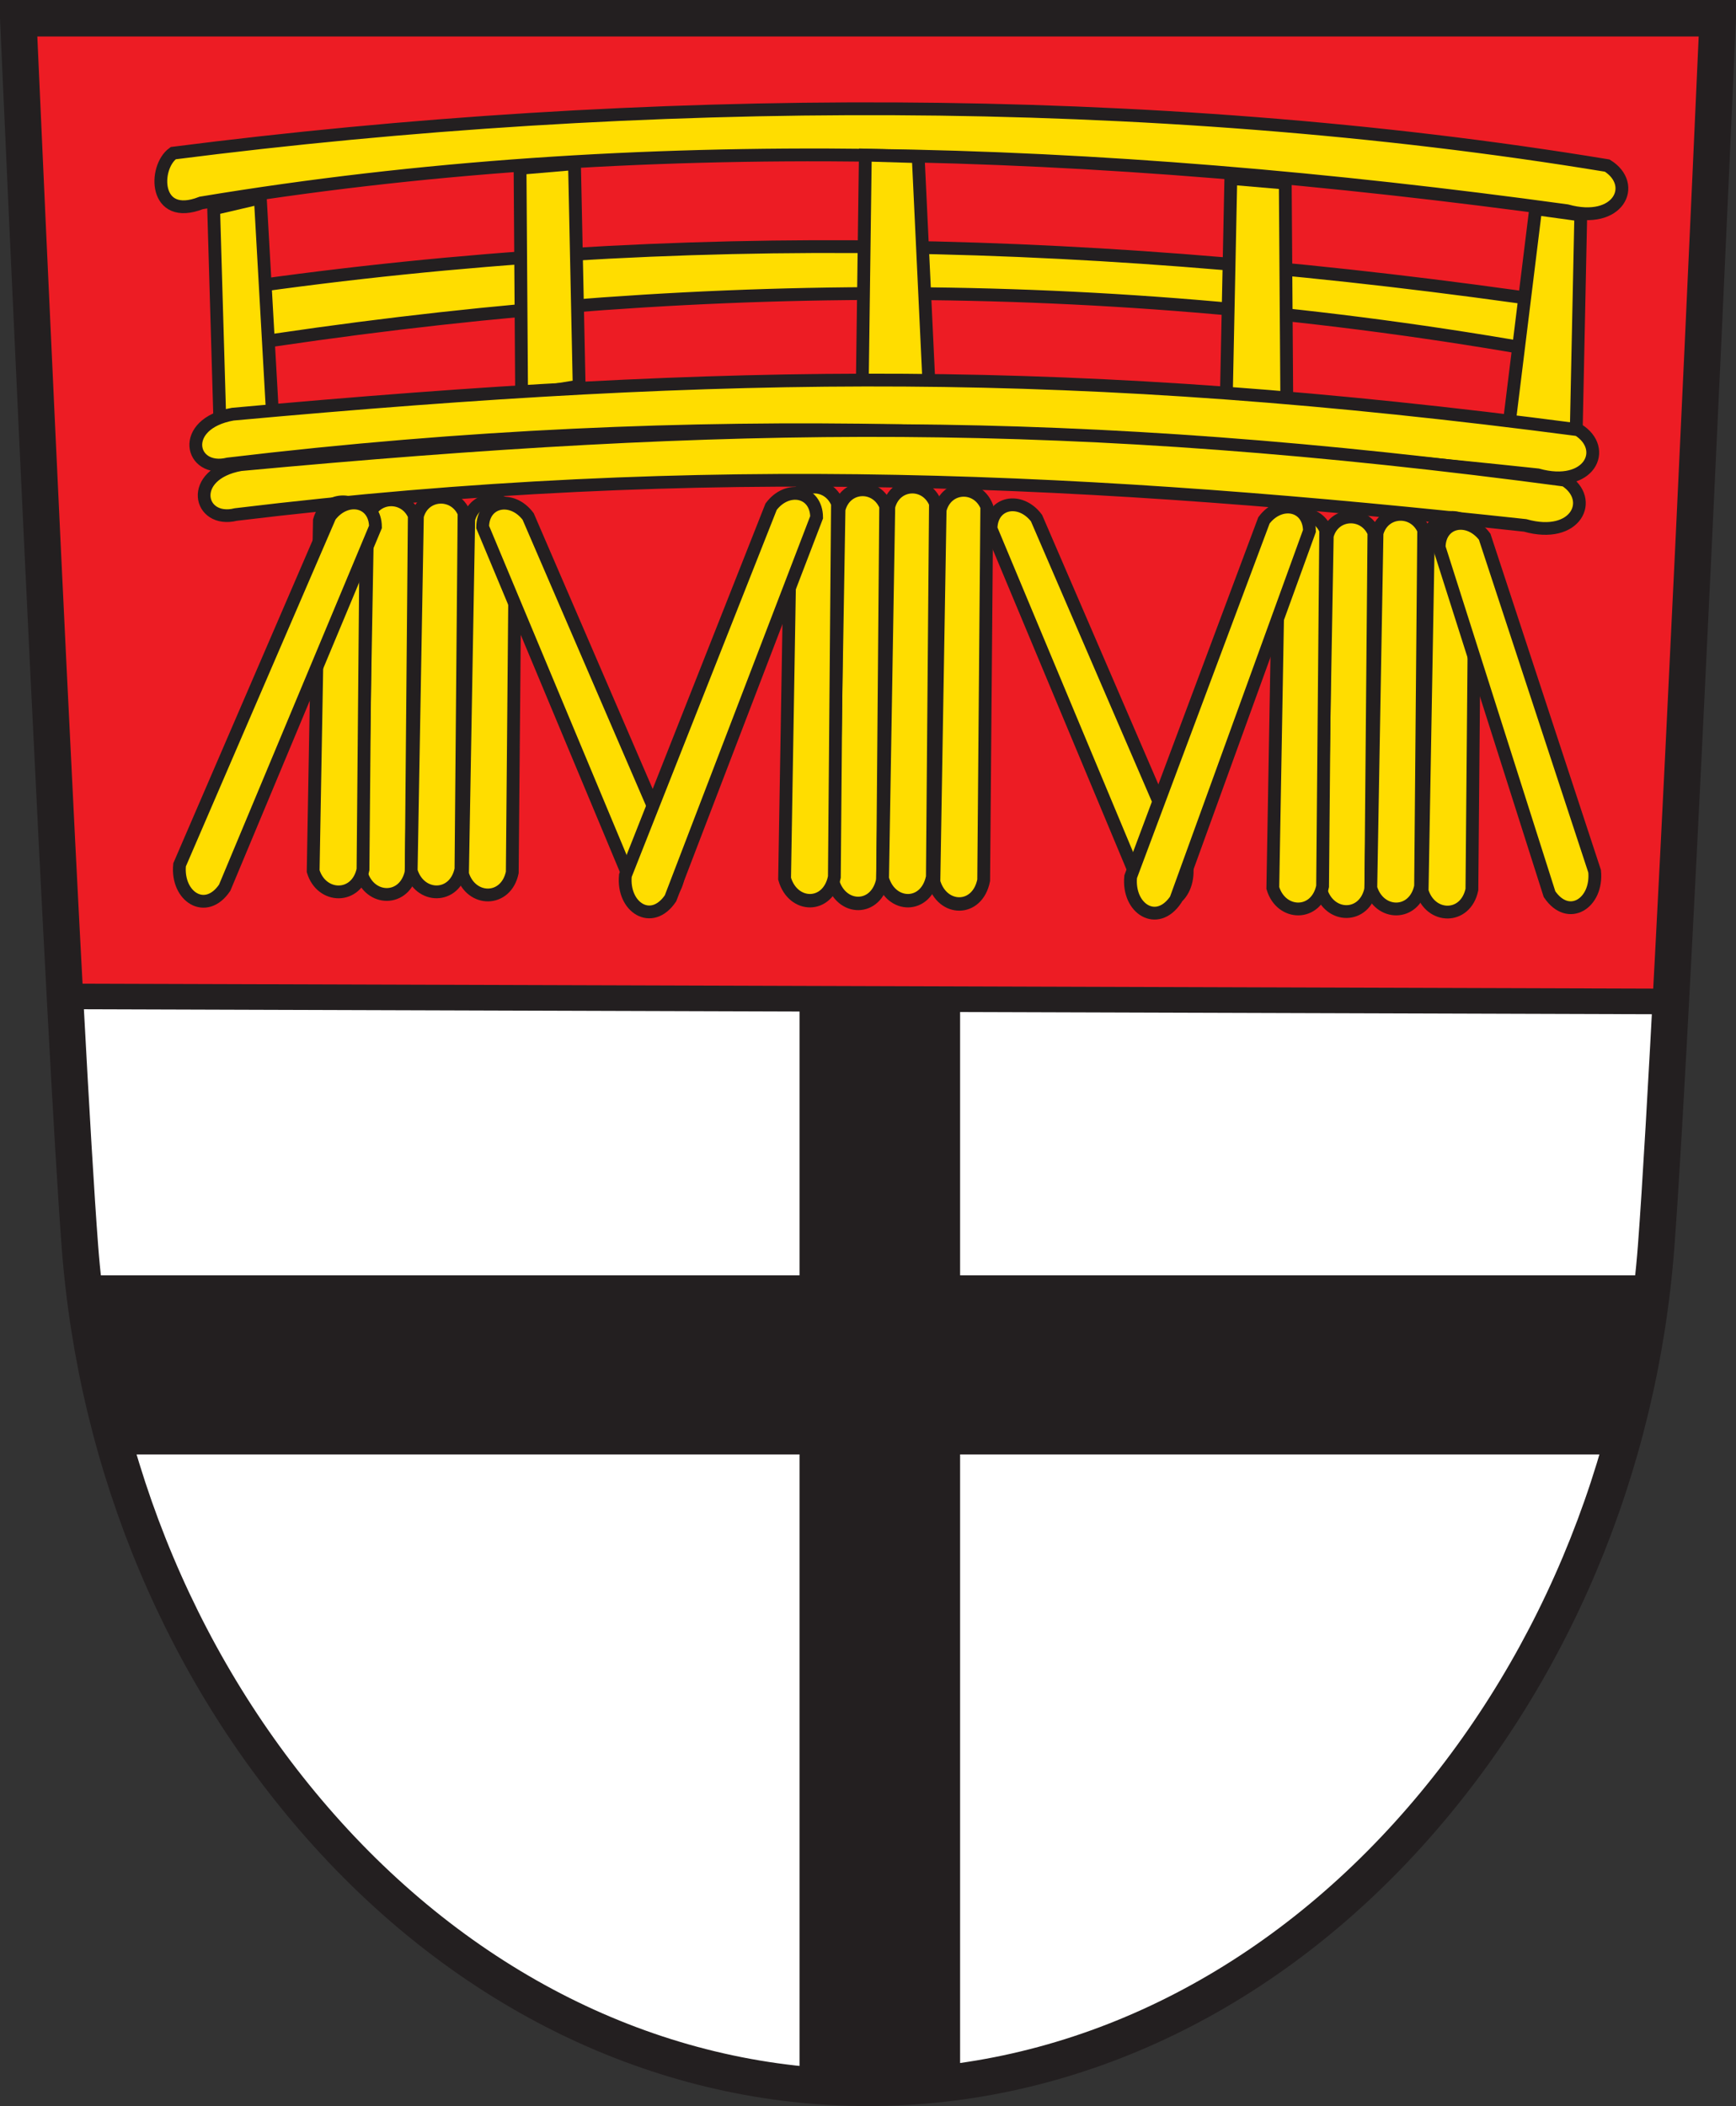 <?xml version="1.0" encoding="UTF-8" standalone="no"?>
<!-- Created with Inkscape (http://www.inkscape.org/) -->
<svg
   xmlns:svg="http://www.w3.org/2000/svg"
   xmlns="http://www.w3.org/2000/svg"
   version="1.0"
   width="271.238"
   height="328.968"
   id="svg4047">
  <rect width="100%" height="100%" fill="#333333" stroke="none"/>
  <defs
     id="defs4049">
    <clipPath
       id="clipPath23">
      <path
         d="M 0.03,841.95 L 595.29,841.95 L 595.29,0.03 L 0.03,0.03 L 0.03,841.95 z"
         id="path25" />
    </clipPath>
    <clipPath
       id="clipPath17">
      <path
         d="M 0,841.89 L 595.276,841.89 L 595.276,0 L 0,0 L 0,841.89 z"
         id="path19" />
    </clipPath>
  </defs>
  <g
     transform="translate(-214.381,-367.878)"
     id="layer1">
    <path
       d="M 483.577,370.058 C 483.577,370.058 476.706,525.545 473.95,561.895 C 471.332,596.427 457.589,629.039 435.251,653.721 C 412.139,679.262 382.152,693.325 350.81,693.325 C 319.47,693.325 289.478,679.262 266.369,653.721 C 244.032,629.039 230.29,596.427 227.674,561.895 C 226.487,546.243 224.535,508.502 222.698,470.596 C 220.269,420.471 218.04,370.058 218.04,370.058 L 483.577,370.058 z"
       id="path3242"
       style="fill:#ffffff;fill-opacity:1;stroke:none;stroke-width:4.561;stroke-linecap:butt;stroke-linejoin:miter;stroke-miterlimit:4;stroke-dasharray:none;stroke-opacity:1" />
    <path
       d="M 472.617,567.585 L 468.711,594.557 L 363.891,594.557 L 363.891,693.145 L 339.802,693.145 L 339.802,594.557 L 232.703,594.557 L 227.495,567.585 L 339.802,567.585 L 339.802,525.824 L 363.891,525.824 L 363.891,567.585 L 472.617,567.585 z"
       id="path3124"
       style="fill:#231f20;fill-opacity:1;fill-rule:evenodd;stroke:#231f20;stroke-width:1px;stroke-linecap:butt;stroke-linejoin:miter;stroke-opacity:1" />
    <path
       d="M 225.16,524.86 L 478.017,524.86 L 484.618,371.086 L 219.067,370.578 L 225.16,524.86 z"
       id="path3981"
       style="fill:#ed1c24;fill-opacity:1;fill-rule:evenodd;stroke:none;stroke-width:1px;stroke-linecap:butt;stroke-linejoin:miter;stroke-opacity:1" />
    <g
       transform="matrix(1.25,0,0,-1.25,-246.512,1419.231)"
       id="g3983"
       style="fill:#ffdd00;fill-opacity:1">
      <path
         d="M 487.957,25.068 C 484.858,27.302 484.92,35.748 492.331,32.845 C 560.535,21.505 631.898,23.928 705.691,34.06 C 713.794,36.308 716.803,29.993 712.009,27.012 C 640.866,15.269 560.722,15.758 487.957,25.068 z"
         transform="matrix(0.8,0,0,-0.8,0,842)"
         id="path3896"
         style="fill:#ffdd00;fill-opacity:1;fill-rule:evenodd;stroke:#231f20;stroke-width:2;stroke-linecap:butt;stroke-linejoin:miter;stroke-miterlimit:4;stroke-dasharray:none;stroke-opacity:1" />
      <path
         d="M 498.163,46.21 C 567.123,36.283 634.14,38.156 704.233,48.397 L 702.775,56.173 C 633.194,43.695 566.043,44.497 497.677,55.201 L 498.163,46.21 z"
         transform="matrix(0.8,0,0,-0.8,0,842)"
         id="path3915"
         style="fill:#ffdd00;fill-opacity:1;fill-rule:evenodd;stroke:#231f20;stroke-width:2;stroke-linecap:butt;stroke-linejoin:miter;stroke-miterlimit:4;stroke-dasharray:none;stroke-opacity:1" />
      <g
         transform="translate(0.194,0.243)"
         id="g3908"
         style="fill:#ffdd00;fill-opacity:1">
        <path
           d="M 494.032,34.06 L 495.004,67.352 L 503.267,66.866 L 501.322,32.359 L 494.032,34.06 z"
           transform="matrix(0.8,0,0,-0.8,0,842)"
           id="path3898"
           style="fill:#ffdd00;fill-opacity:1;fill-rule:evenodd;stroke:#231f20;stroke-width:2;stroke-linecap:butt;stroke-linejoin:miter;stroke-miterlimit:4;stroke-dasharray:none;stroke-opacity:1" />
        <path
           d="M 433.524,819.807 L 433.718,791.424 L 440.911,792.59 L 440.328,820.39 L 433.524,819.807 z"
           id="path3900"
           style="fill:#ffdd00;fill-opacity:1;fill-rule:evenodd;stroke:#231f20;stroke-width:1.6;stroke-linecap:butt;stroke-linejoin:miter;stroke-miterlimit:4;stroke-dasharray:none;stroke-opacity:1" />
        <path
           d="M 483.291,821.265 L 484.652,792.493 L 476.293,792.104 L 476.682,821.459 L 483.291,821.265 z"
           id="path3902"
           style="fill:#ffdd00;fill-opacity:1;fill-rule:evenodd;stroke:#231f20;stroke-width:1.6;stroke-linecap:butt;stroke-linejoin:miter;stroke-miterlimit:4;stroke-dasharray:none;stroke-opacity:1" />
        <path
           d="M 560.47,814.752 L 556.971,786.369 L 565.525,786.175 L 566.108,813.975 L 560.47,814.752 z"
           id="path3904"
           style="fill:#ffdd00;fill-opacity:1;fill-rule:evenodd;stroke:#231f20;stroke-width:1.6;stroke-linecap:butt;stroke-linejoin:miter;stroke-miterlimit:4;stroke-dasharray:none;stroke-opacity:1" />
        <path
           d="M 522.367,818.543 L 521.784,790.16 L 529.365,790.354 L 529.171,817.96 L 522.367,818.543 z"
           id="path3906"
           style="fill:#ffdd00;fill-opacity:1;fill-rule:evenodd;stroke:#231f20;stroke-width:1.6;stroke-linecap:butt;stroke-linejoin:miter;stroke-miterlimit:4;stroke-dasharray:none;stroke-opacity:1" />
      </g>
      <path
         d="M 397.804,789.326 C 391.048,788.123 392.458,781.949 397.221,783.105 C 457.033,790.233 506.735,787.517 560.91,781.745 C 567.392,779.946 569.799,784.998 565.964,787.382 C 503.218,795.61 460.292,795.025 397.804,789.326 z"
         id="path3923"
         style="fill:#ffdd00;fill-opacity:1;fill-rule:evenodd;stroke:#231f20;stroke-width:1.6;stroke-linecap:butt;stroke-linejoin:miter;stroke-miterlimit:4;stroke-dasharray:none;stroke-opacity:1" />
      <path
         d="M 398.775,783.016 C 392.123,781.811 393.512,775.632 398.2,776.789 C 457.084,783.923 506.016,781.205 559.349,775.427 C 565.731,773.626 568.101,778.683 564.325,781.07 C 502.553,789.306 460.293,788.72 398.775,783.016 z"
         id="path3925"
         style="fill:#ffdd00;fill-opacity:1;fill-rule:evenodd;stroke:#231f20;stroke-width:1.588;stroke-linecap:butt;stroke-linejoin:miter;stroke-miterlimit:4;stroke-dasharray:none;stroke-opacity:1" />
      <path
         d="M 413.889,731.936 C 414.93,728.433 419.328,728.375 420.11,732.13 L 420.498,776.649 C 419.332,779.427 415.444,779.254 414.666,776.26 L 413.889,731.936 z"
         id="path3927"
         style="fill:#ffdd00;fill-opacity:1;fill-rule:evenodd;stroke:#231f20;stroke-width:1.6;stroke-linecap:butt;stroke-linejoin:miter;stroke-miterlimit:4;stroke-dasharray:none;stroke-opacity:1" />
      <path
         d="M 420.11,732.26 C 421.151,728.758 425.549,728.7 426.331,732.455 L 426.719,776.973 C 425.553,779.752 421.665,779.579 420.887,776.585 L 420.11,732.26 z"
         id="path3929"
         style="fill:#ffdd00;fill-opacity:1;fill-rule:evenodd;stroke:#231f20;stroke-width:1.6;stroke-linecap:butt;stroke-linejoin:miter;stroke-miterlimit:4;stroke-dasharray:none;stroke-opacity:1" />
      <path
         d="M 407.858,732.225 C 408.901,728.764 413.304,728.706 414.087,732.418 L 414.476,776.417 C 413.308,779.163 409.415,778.992 408.637,776.033 L 407.858,732.225 z"
         id="path3931"
         style="fill:#ffdd00;fill-opacity:1;fill-rule:evenodd;stroke:#231f20;stroke-width:1.6;stroke-linecap:butt;stroke-linejoin:miter;stroke-miterlimit:4;stroke-dasharray:none;stroke-opacity:1" />
      <path
         d="M 426.525,731.871 C 427.566,728.369 431.964,728.311 432.746,732.066 L 433.135,776.585 C 431.968,779.363 428.08,779.19 427.303,776.196 L 426.525,731.871 z"
         id="path3933"
         style="fill:#ffdd00;fill-opacity:1;fill-rule:evenodd;stroke:#231f20;stroke-width:1.6;stroke-linecap:butt;stroke-linejoin:miter;stroke-miterlimit:4;stroke-dasharray:none;stroke-opacity:1" />
      <g
         transform="matrix(1,0,0,1.049,58.922,-36.857)"
         id="g3941"
         style="fill:#ffdd00;fill-opacity:1">
        <path
           d="M 413.889,731.936 C 414.93,728.433 419.328,728.375 420.11,732.13 L 420.498,776.649 C 419.332,779.427 415.444,779.254 414.666,776.26 L 413.889,731.936 z"
           id="path3943"
           style="fill:#ffdd00;fill-opacity:1;fill-rule:evenodd;stroke:#231f20;stroke-width:1.6;stroke-linecap:butt;stroke-linejoin:miter;stroke-miterlimit:4;stroke-dasharray:none;stroke-opacity:1" />
        <path
           d="M 420.11,732.26 C 421.151,728.758 425.549,728.7 426.331,732.455 L 426.719,776.973 C 425.553,779.752 421.665,779.579 420.887,776.585 L 420.11,732.26 z"
           id="path3945"
           style="fill:#ffdd00;fill-opacity:1;fill-rule:evenodd;stroke:#231f20;stroke-width:1.6;stroke-linecap:butt;stroke-linejoin:miter;stroke-miterlimit:4;stroke-dasharray:none;stroke-opacity:1" />
        <path
           d="M 407.862,732.26 C 408.903,728.758 413.301,728.7 414.083,732.455 L 414.472,776.973 C 413.305,779.752 409.417,779.579 408.64,776.585 L 407.862,732.26 z"
           id="path3947"
           style="fill:#ffdd00;fill-opacity:1;fill-rule:evenodd;stroke:#231f20;stroke-width:1.6;stroke-linecap:butt;stroke-linejoin:miter;stroke-miterlimit:4;stroke-dasharray:none;stroke-opacity:1" />
        <path
           d="M 426.525,731.871 C 427.566,728.369 431.964,728.311 432.746,732.066 L 433.135,776.585 C 431.968,779.363 428.08,779.19 427.303,776.196 L 426.525,731.871 z"
           id="path3949"
           style="fill:#ffdd00;fill-opacity:1;fill-rule:evenodd;stroke:#231f20;stroke-width:1.6;stroke-linecap:butt;stroke-linejoin:miter;stroke-miterlimit:4;stroke-dasharray:none;stroke-opacity:1" />
      </g>
      <g
         transform="translate(119.948,-2.138)"
         id="g3951"
         style="fill:#ffdd00;fill-opacity:1">
        <path
           d="M 413.889,731.936 C 414.93,728.433 419.328,728.375 420.11,732.13 L 420.498,776.649 C 419.332,779.427 415.444,779.254 414.666,776.26 L 413.889,731.936 z"
           id="path3953"
           style="fill:#ffdd00;fill-opacity:1;fill-rule:evenodd;stroke:#231f20;stroke-width:1.6;stroke-linecap:butt;stroke-linejoin:miter;stroke-miterlimit:4;stroke-dasharray:none;stroke-opacity:1" />
        <path
           d="M 420.11,732.26 C 421.151,728.758 425.549,728.7 426.331,732.455 L 426.719,776.973 C 425.553,779.752 421.665,779.579 420.887,776.585 L 420.11,732.26 z"
           id="path3955"
           style="fill:#ffdd00;fill-opacity:1;fill-rule:evenodd;stroke:#231f20;stroke-width:1.6;stroke-linecap:butt;stroke-linejoin:miter;stroke-miterlimit:4;stroke-dasharray:none;stroke-opacity:1" />
        <path
           d="M 407.862,732.26 C 408.903,728.758 413.301,728.7 414.083,732.455 L 414.472,776.973 C 413.305,779.752 409.417,779.579 408.64,776.585 L 407.862,732.26 z"
           id="path3957"
           style="fill:#ffdd00;fill-opacity:1;fill-rule:evenodd;stroke:#231f20;stroke-width:1.6;stroke-linecap:butt;stroke-linejoin:miter;stroke-miterlimit:4;stroke-dasharray:none;stroke-opacity:1" />
        <path
           d="M 426.525,731.871 C 427.566,728.369 431.964,728.311 432.746,732.066 L 433.135,776.585 C 431.968,779.363 428.08,779.19 427.303,776.196 L 426.525,731.871 z"
           id="path3959"
           style="fill:#ffdd00;fill-opacity:1;fill-rule:evenodd;stroke:#231f20;stroke-width:1.6;stroke-linecap:butt;stroke-linejoin:miter;stroke-miterlimit:4;stroke-dasharray:none;stroke-opacity:1" />
      </g>
      <path
         d="M 391.161,733.013 C 390.769,729.009 394.448,726.672 396.8,730.156 L 415.646,775.249 C 415.611,778.571 411.99,779.281 409.958,776.568 L 391.161,733.013 z"
         id="path3965"
         style="fill:#ffdd00;fill-opacity:1;fill-rule:evenodd;stroke:#231f20;stroke-width:1.6;stroke-linecap:butt;stroke-linejoin:miter;stroke-miterlimit:4;stroke-dasharray:none;stroke-opacity:1" />
      <path
         d="M 453.528,732.987 C 453.92,728.983 450.241,726.646 447.889,730.13 L 429.043,775.223 C 429.078,778.544 432.699,779.255 434.731,776.542 L 453.528,732.987 z"
         id="path3967"
         style="fill:#ffdd00;fill-opacity:1;fill-rule:evenodd;stroke:#231f20;stroke-width:1.6;stroke-linecap:butt;stroke-linejoin:miter;stroke-miterlimit:4;stroke-dasharray:none;stroke-opacity:1" />
      <path
         d="M 446.885,731.684 C 446.493,727.68 450.172,725.343 452.524,728.827 L 470.787,776.447 C 470.752,779.769 467.131,780.479 465.099,777.766 L 446.885,731.684 z"
         id="path3969"
         style="fill:#ffdd00;fill-opacity:1;fill-rule:evenodd;stroke:#231f20;stroke-width:1.6;stroke-linecap:butt;stroke-linejoin:miter;stroke-miterlimit:4;stroke-dasharray:none;stroke-opacity:1" />
      <path
         d="M 517.073,732.779 C 517.465,728.775 513.786,726.438 511.434,729.923 L 492.588,775.016 C 492.623,778.337 496.244,779.047 498.276,776.335 L 517.073,732.779 z"
         id="path3971"
         style="fill:#ffdd00;fill-opacity:1;fill-rule:evenodd;stroke:#231f20;stroke-width:1.6;stroke-linecap:butt;stroke-linejoin:miter;stroke-miterlimit:4;stroke-dasharray:none;stroke-opacity:1" />
      <path
         d="M 510.042,731.529 C 509.649,727.525 513.329,725.188 515.68,728.672 L 532.388,774.737 C 532.353,778.058 528.732,778.769 526.701,776.056 L 510.042,731.529 z"
         id="path3973"
         style="fill:#ffdd00;fill-opacity:1;fill-rule:evenodd;stroke:#231f20;stroke-width:1.6;stroke-linecap:butt;stroke-linejoin:miter;stroke-miterlimit:4;stroke-dasharray:none;stroke-opacity:1" />
      <path
         d="M 568.033,732.209 C 568.425,728.205 564.746,725.868 562.394,729.352 L 548.602,772.696 C 548.637,776.017 552.258,776.728 554.29,774.015 L 568.033,732.209 z"
         id="path3975"
         style="fill:#ffdd00;fill-opacity:1;fill-rule:evenodd;stroke:#231f20;stroke-width:1.6;stroke-linecap:butt;stroke-linejoin:miter;stroke-miterlimit:4;stroke-dasharray:none;stroke-opacity:1" />
    </g>
    <path
       d="M 482.769,370.729 C 482.769,370.729 475.898,526.216 473.141,562.565 C 470.524,597.098 456.78,629.71 434.443,654.392 C 411.33,679.933 381.343,693.995 350.002,693.995 C 318.662,693.995 288.67,679.933 265.561,654.392 C 243.223,629.71 229.481,597.098 226.866,562.565 C 225.678,546.914 223.727,509.172 221.89,471.267 C 219.461,421.142 217.231,370.729 217.231,370.729 L 482.769,370.729 z"
       id="path3979"
       style="fill:none;fill-opacity:1;stroke:#231f20;stroke-width:5.701;stroke-linecap:butt;stroke-linejoin:miter;stroke-miterlimit:4;stroke-dasharray:none;stroke-opacity:1" />
    <path
       d="M 226.195,523.523 L 476.034,524.311"
       id="path4188"
       style="fill:none;fill-rule:evenodd;stroke:#231f20;stroke-width:4;stroke-linecap:butt;stroke-linejoin:miter;stroke-miterlimit:4;stroke-dasharray:none;stroke-opacity:1" />
  </g>
</svg>
